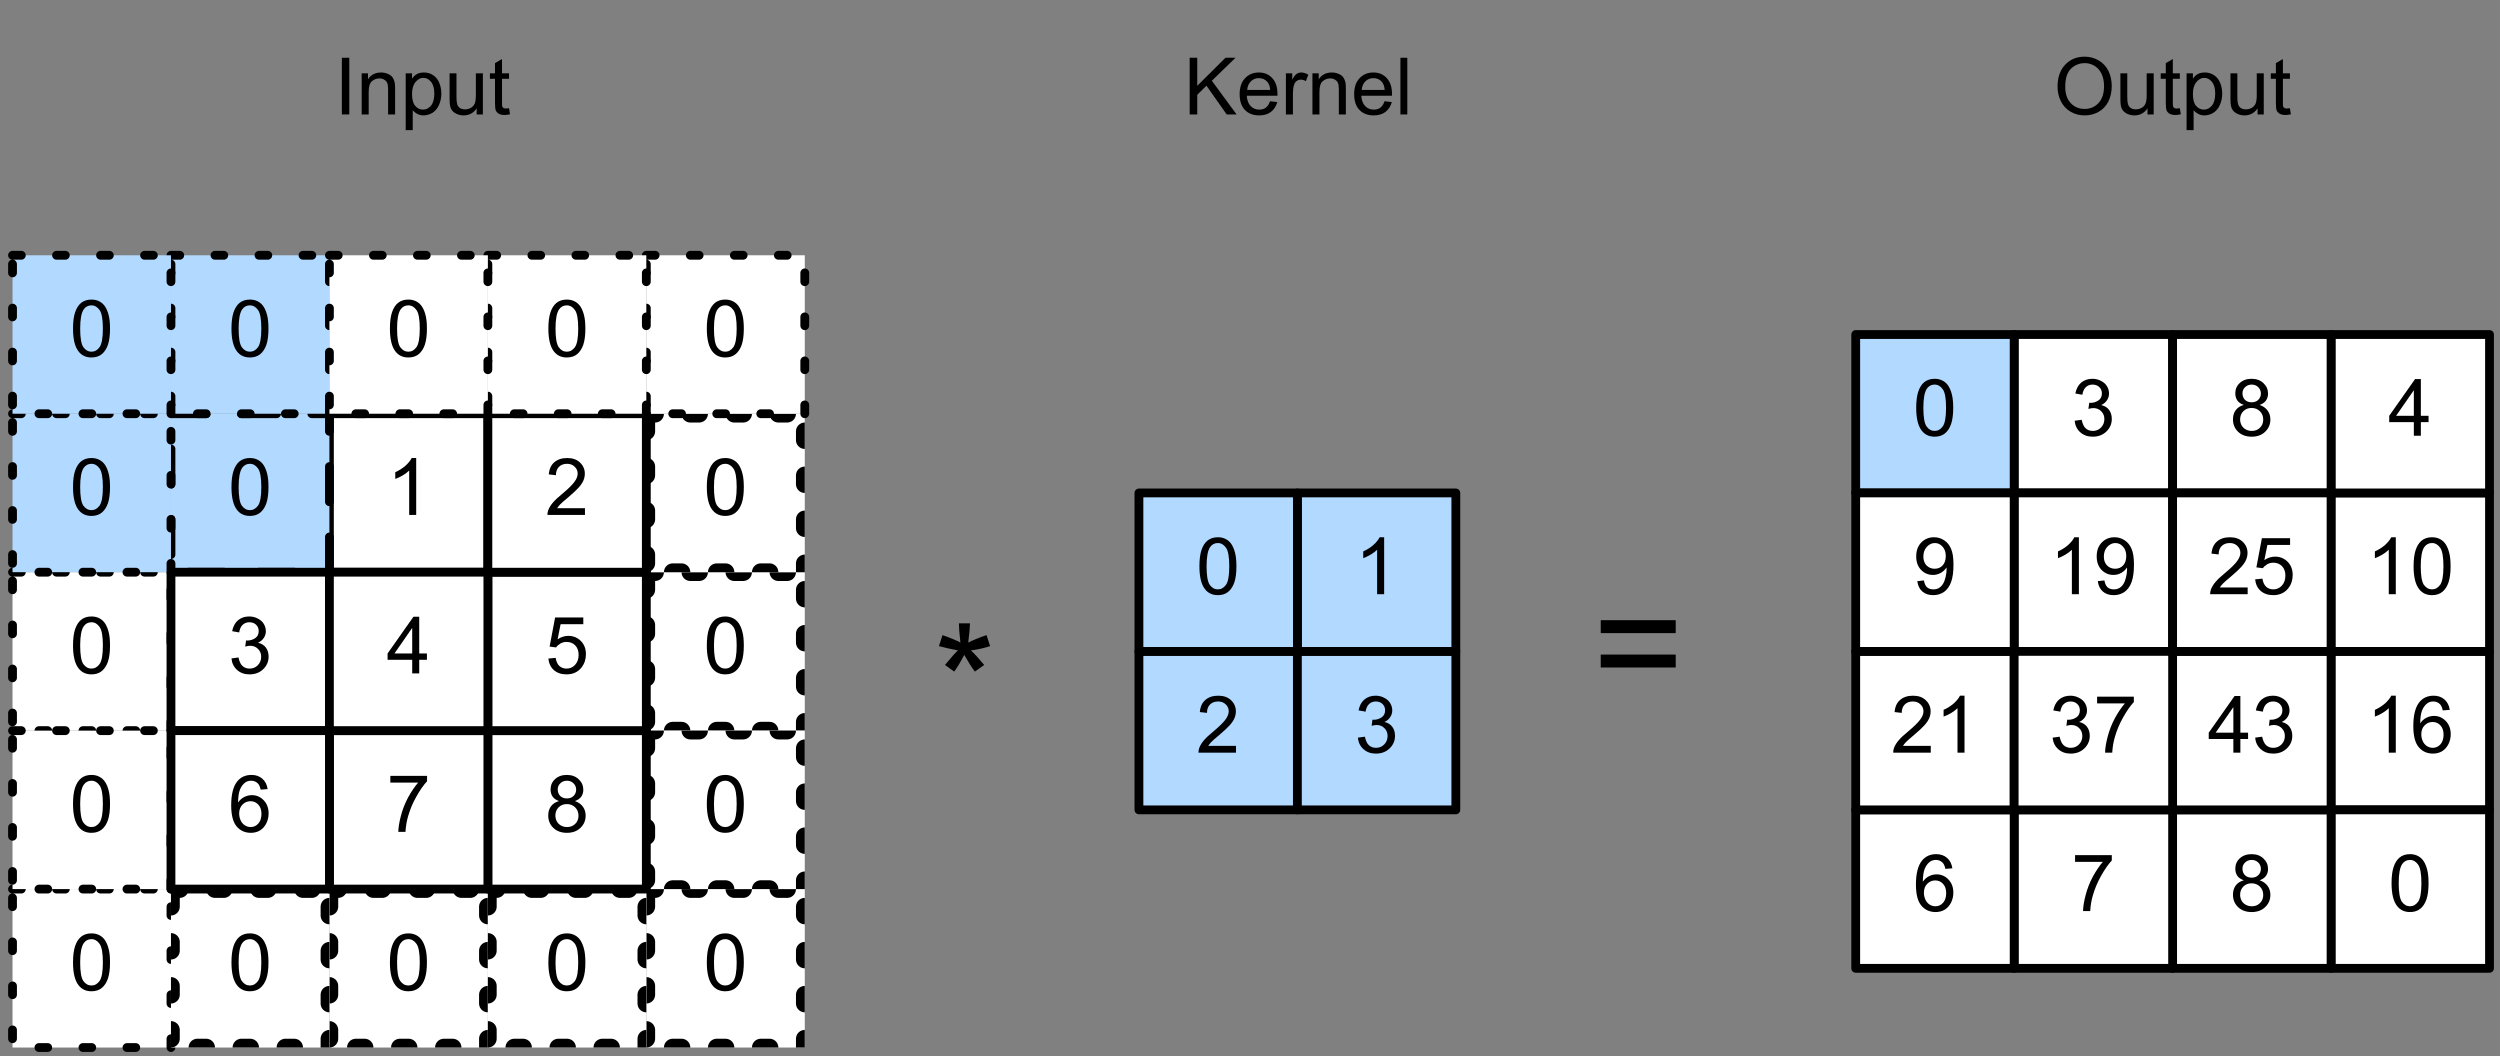 <svg xmlns="http://www.w3.org/2000/svg" xmlns:xlink="http://www.w3.org/1999/xlink" width="284pt" height="160" version="1.1" viewBox="0 0 284 120"><rect x="0" y="0" width="284" height="120" fill="#808080" stroke="none"/><defs><g><symbol id="glyph0-0" overflow="visible"><path stroke="none" d="M 1.125 0 L 1.125 -5.625 L 5.625 -5.625 L 5.625 0 Z M 1.266 -0.141 L 5.484 -0.141 L 5.484 -5.484 L 1.266 -5.484 Z M 1.266 -0.141"/></symbol><symbol id="glyph0-1" overflow="visible"><path stroke="none" d="M 0.375 -3.172 C 0.375 -3.93 0.453 -4.547 0.609 -5.016 C 0.766 -5.484 0.992 -5.844 1.297 -6.094 C 1.609 -6.344 2 -6.469 2.469 -6.469 C 2.82 -6.469 3.129 -6.395 3.391 -6.25 C 3.648 -6.113 3.863 -5.914 4.031 -5.656 C 4.195 -5.395 4.328 -5.078 4.422 -4.703 C 4.523 -4.328 4.578 -3.816 4.578 -3.172 C 4.578 -2.422 4.5 -1.812 4.344 -1.344 C 4.188 -0.883 3.953 -0.523 3.641 -0.266 C 3.336 -0.016 2.945 0.109 2.469 0.109 C 1.852 0.109 1.367 -0.113 1.016 -0.562 C 0.586 -1.094 0.375 -1.961 0.375 -3.172 Z M 1.188 -3.172 C 1.188 -2.117 1.305 -1.414 1.547 -1.062 C 1.797 -0.719 2.102 -0.547 2.469 -0.547 C 2.832 -0.547 3.141 -0.719 3.391 -1.062 C 3.641 -1.414 3.766 -2.117 3.766 -3.172 C 3.766 -4.234 3.641 -4.938 3.391 -5.281 C 3.141 -5.633 2.832 -5.812 2.469 -5.812 C 2.102 -5.812 1.812 -5.66 1.594 -5.359 C 1.32 -4.961 1.188 -4.234 1.188 -3.172 Z M 1.188 -3.172"/></symbol><symbol id="glyph0-2" overflow="visible"><path stroke="none" d="M 3.359 0 L 2.562 0 L 2.562 -5.047 C 2.375 -4.859 2.125 -4.672 1.812 -4.484 C 1.5 -4.305 1.223 -4.176 0.984 -4.094 L 0.984 -4.859 C 1.422 -5.055 1.805 -5.301 2.141 -5.594 C 2.473 -5.895 2.707 -6.188 2.844 -6.469 L 3.359 -6.469 Z M 3.359 0"/></symbol><symbol id="glyph0-3" overflow="visible"><path stroke="none" d="M 0.375 -1.703 L 1.172 -1.812 C 1.266 -1.363 1.414 -1.039 1.625 -0.844 C 1.844 -0.645 2.113 -0.547 2.438 -0.547 C 2.801 -0.547 3.109 -0.672 3.359 -0.922 C 3.617 -1.18 3.75 -1.504 3.75 -1.891 C 3.75 -2.254 3.629 -2.551 3.391 -2.781 C 3.16 -3.02 2.863 -3.141 2.5 -3.141 C 2.344 -3.141 2.156 -3.109 1.938 -3.047 L 2.031 -3.75 C 2.082 -3.738 2.125 -3.734 2.156 -3.734 C 2.488 -3.734 2.789 -3.82 3.062 -4 C 3.332 -4.176 3.469 -4.445 3.469 -4.812 C 3.469 -5.102 3.367 -5.344 3.172 -5.531 C 2.973 -5.719 2.719 -5.812 2.406 -5.812 C 2.102 -5.812 1.848 -5.711 1.641 -5.516 C 1.441 -5.328 1.312 -5.039 1.25 -4.656 L 0.453 -4.797 C 0.555 -5.328 0.773 -5.738 1.109 -6.031 C 1.453 -6.32 1.879 -6.469 2.391 -6.469 C 2.742 -6.469 3.066 -6.391 3.359 -6.234 C 3.66 -6.086 3.891 -5.883 4.047 -5.625 C 4.203 -5.363 4.281 -5.086 4.281 -4.797 C 4.281 -4.516 4.203 -4.258 4.047 -4.031 C 3.898 -3.801 3.68 -3.617 3.391 -3.484 C 3.773 -3.398 4.07 -3.219 4.281 -2.938 C 4.488 -2.664 4.594 -2.32 4.594 -1.906 C 4.594 -1.344 4.383 -0.863 3.969 -0.469 C 3.562 -0.082 3.047 0.109 2.422 0.109 C 1.859 0.109 1.391 -0.055 1.016 -0.391 C 0.641 -0.723 0.426 -1.16 0.375 -1.703 Z M 0.375 -1.703"/></symbol><symbol id="glyph0-4" overflow="visible"><path stroke="none" d="M 1.594 -3.5 C 1.258 -3.613 1.016 -3.781 0.859 -4 C 0.703 -4.227 0.625 -4.5 0.625 -4.812 C 0.625 -5.281 0.789 -5.672 1.125 -5.984 C 1.469 -6.305 1.914 -6.469 2.469 -6.469 C 3.031 -6.469 3.484 -6.301 3.828 -5.969 C 4.172 -5.645 4.344 -5.25 4.344 -4.781 C 4.344 -4.488 4.266 -4.227 4.109 -4 C 3.953 -3.781 3.711 -3.613 3.391 -3.5 C 3.785 -3.363 4.086 -3.148 4.297 -2.859 C 4.504 -2.578 4.609 -2.238 4.609 -1.844 C 4.609 -1.289 4.41 -0.828 4.016 -0.453 C 3.629 -0.078 3.117 0.109 2.484 0.109 C 1.848 0.109 1.332 -0.078 0.938 -0.453 C 0.551 -0.828 0.359 -1.297 0.359 -1.859 C 0.359 -2.273 0.461 -2.625 0.672 -2.906 C 0.891 -3.195 1.195 -3.395 1.594 -3.5 Z M 1.438 -4.828 C 1.438 -4.523 1.531 -4.273 1.719 -4.078 C 1.914 -3.891 2.172 -3.797 2.484 -3.797 C 2.797 -3.797 3.047 -3.891 3.234 -4.078 C 3.43 -4.273 3.531 -4.516 3.531 -4.797 C 3.531 -5.078 3.43 -5.316 3.234 -5.516 C 3.035 -5.711 2.785 -5.812 2.484 -5.812 C 2.18 -5.812 1.93 -5.711 1.734 -5.516 C 1.535 -5.328 1.438 -5.098 1.438 -4.828 Z M 1.172 -1.859 C 1.172 -1.629 1.223 -1.41 1.328 -1.203 C 1.441 -0.992 1.602 -0.832 1.812 -0.719 C 2.02 -0.602 2.25 -0.547 2.5 -0.547 C 2.875 -0.547 3.18 -0.664 3.422 -0.906 C 3.672 -1.145 3.797 -1.453 3.797 -1.828 C 3.797 -2.211 3.672 -2.531 3.422 -2.781 C 3.172 -3.031 2.852 -3.156 2.469 -3.156 C 2.094 -3.156 1.781 -3.031 1.531 -2.781 C 1.289 -2.531 1.172 -2.223 1.172 -1.859 Z M 1.172 -1.859"/></symbol><symbol id="glyph0-5" overflow="visible"><path stroke="none" d="M 0.375 -1.688 L 1.203 -1.766 C 1.266 -1.359 1.406 -1.051 1.625 -0.844 C 1.852 -0.645 2.125 -0.547 2.438 -0.547 C 2.82 -0.547 3.145 -0.688 3.406 -0.969 C 3.676 -1.258 3.812 -1.641 3.812 -2.109 C 3.812 -2.566 3.68 -2.926 3.422 -3.188 C 3.172 -3.445 2.844 -3.578 2.438 -3.578 C 2.176 -3.578 1.941 -3.516 1.734 -3.391 C 1.535 -3.273 1.375 -3.129 1.25 -2.953 L 0.516 -3.047 L 1.141 -6.359 L 4.344 -6.359 L 4.344 -5.594 L 1.766 -5.594 L 1.422 -3.875 C 1.805 -4.133 2.211 -4.266 2.641 -4.266 C 3.203 -4.266 3.676 -4.07 4.062 -3.688 C 4.445 -3.301 4.641 -2.801 4.641 -2.188 C 4.641 -1.602 4.473 -1.098 4.141 -0.672 C 3.723 -0.148 3.156 0.109 2.438 0.109 C 1.852 0.109 1.375 -0.051 1 -0.375 C 0.633 -0.707 0.426 -1.145 0.375 -1.688 Z M 0.375 -1.688"/></symbol><symbol id="glyph0-6" overflow="visible"><path stroke="none" d="M 4.531 -0.766 L 4.531 0 L 0.266 0 C 0.266 -0.188 0.297 -0.367 0.359 -0.547 C 0.473 -0.836 0.648 -1.125 0.891 -1.406 C 1.129 -1.688 1.473 -2.008 1.922 -2.375 C 2.617 -2.957 3.086 -3.414 3.328 -3.75 C 3.578 -4.082 3.703 -4.398 3.703 -4.703 C 3.703 -5.016 3.586 -5.273 3.359 -5.484 C 3.141 -5.703 2.852 -5.812 2.5 -5.812 C 2.113 -5.812 1.805 -5.695 1.578 -5.469 C 1.348 -5.238 1.234 -4.922 1.234 -4.516 L 0.422 -4.609 C 0.473 -5.211 0.68 -5.672 1.047 -5.984 C 1.41 -6.305 1.898 -6.469 2.516 -6.469 C 3.129 -6.469 3.613 -6.297 3.969 -5.953 C 4.332 -5.609 4.516 -5.188 4.516 -4.688 C 4.516 -4.426 4.461 -4.172 4.359 -3.922 C 4.254 -3.672 4.078 -3.406 3.828 -3.125 C 3.586 -2.852 3.188 -2.477 2.625 -2 C 2.145 -1.602 1.836 -1.332 1.703 -1.188 C 1.566 -1.039 1.457 -0.898 1.375 -0.766 Z M 4.531 -0.766"/></symbol><symbol id="glyph0-7" overflow="visible"><path stroke="none" d="M 0.422 -5.594 L 0.422 -6.359 L 4.594 -6.359 L 4.594 -5.75 C 4.188 -5.312 3.781 -4.727 3.375 -4 C 2.969 -3.281 2.656 -2.535 2.438 -1.766 C 2.281 -1.234 2.18 -0.645 2.141 0 L 1.328 0 C 1.336 -0.508 1.438 -1.117 1.625 -1.828 C 1.812 -2.547 2.082 -3.238 2.438 -3.906 C 2.801 -4.57 3.18 -5.133 3.578 -5.594 Z M 0.422 -5.594"/></symbol><symbol id="glyph0-8" overflow="visible"><path stroke="none" d="M 2.906 0 L 2.906 -1.547 L 0.109 -1.547 L 0.109 -2.266 L 3.047 -6.438 L 3.703 -6.438 L 3.703 -2.266 L 4.578 -2.266 L 4.578 -1.547 L 3.703 -1.547 L 3.703 0 Z M 2.906 -2.266 L 2.906 -5.172 L 0.891 -2.266 Z M 2.906 -2.266"/></symbol><symbol id="glyph0-9" overflow="visible"><path stroke="none" d="M 4.484 -4.859 L 3.688 -4.797 C 3.625 -5.109 3.523 -5.336 3.391 -5.484 C 3.18 -5.703 2.922 -5.812 2.609 -5.812 C 2.348 -5.812 2.125 -5.742 1.938 -5.609 C 1.688 -5.422 1.488 -5.156 1.344 -4.812 C 1.207 -4.469 1.133 -3.973 1.125 -3.328 C 1.312 -3.609 1.539 -3.816 1.812 -3.953 C 2.094 -4.098 2.383 -4.172 2.688 -4.172 C 3.219 -4.172 3.664 -3.977 4.031 -3.594 C 4.406 -3.207 4.594 -2.707 4.594 -2.094 C 4.594 -1.688 4.504 -1.305 4.328 -0.953 C 4.148 -0.609 3.91 -0.344 3.609 -0.156 C 3.305 0.02 2.961 0.109 2.578 0.109 C 1.922 0.109 1.383 -0.129 0.969 -0.609 C 0.551 -1.098 0.344 -1.898 0.344 -3.016 C 0.344 -4.254 0.57 -5.16 1.031 -5.734 C 1.426 -6.223 1.969 -6.469 2.656 -6.469 C 3.156 -6.469 3.566 -6.32 3.891 -6.031 C 4.211 -5.75 4.41 -5.359 4.484 -4.859 Z M 1.25 -2.094 C 1.25 -1.812 1.305 -1.547 1.422 -1.297 C 1.535 -1.055 1.695 -0.867 1.906 -0.734 C 2.113 -0.609 2.332 -0.547 2.562 -0.547 C 2.895 -0.547 3.18 -0.676 3.422 -0.938 C 3.66 -1.207 3.781 -1.578 3.781 -2.047 C 3.781 -2.492 3.66 -2.844 3.422 -3.094 C 3.191 -3.352 2.895 -3.484 2.531 -3.484 C 2.176 -3.484 1.875 -3.352 1.625 -3.094 C 1.375 -2.844 1.25 -2.508 1.25 -2.094 Z M 1.25 -2.094"/></symbol><symbol id="glyph0-10" overflow="visible"><path stroke="none" d="M 0.5 -1.484 L 1.25 -1.562 C 1.312 -1.207 1.43 -0.945 1.609 -0.781 C 1.797 -0.625 2.035 -0.547 2.328 -0.547 C 2.566 -0.547 2.773 -0.598 2.953 -0.703 C 3.141 -0.816 3.289 -0.969 3.406 -1.156 C 3.531 -1.344 3.629 -1.594 3.703 -1.906 C 3.785 -2.219 3.828 -2.539 3.828 -2.875 C 3.828 -2.906 3.82 -2.957 3.812 -3.031 C 3.656 -2.781 3.441 -2.578 3.172 -2.422 C 2.898 -2.266 2.602 -2.188 2.281 -2.188 C 1.75 -2.188 1.297 -2.379 0.922 -2.766 C 0.555 -3.148 0.375 -3.66 0.375 -4.297 C 0.375 -4.953 0.566 -5.477 0.953 -5.875 C 1.336 -6.27 1.82 -6.469 2.406 -6.469 C 2.82 -6.469 3.203 -6.352 3.547 -6.125 C 3.891 -5.906 4.148 -5.586 4.328 -5.172 C 4.516 -4.754 4.609 -4.148 4.609 -3.359 C 4.609 -2.535 4.52 -1.879 4.344 -1.391 C 4.164 -0.898 3.898 -0.523 3.547 -0.266 C 3.191 -0.016 2.773 0.109 2.297 0.109 C 1.797 0.109 1.383 -0.031 1.062 -0.312 C 0.75 -0.594 0.562 -0.984 0.5 -1.484 Z M 3.734 -4.328 C 3.734 -4.785 3.609 -5.145 3.359 -5.406 C 3.117 -5.676 2.832 -5.812 2.5 -5.812 C 2.145 -5.812 1.836 -5.664 1.578 -5.375 C 1.316 -5.094 1.188 -4.723 1.188 -4.266 C 1.188 -3.859 1.305 -3.523 1.547 -3.266 C 1.797 -3.016 2.102 -2.891 2.469 -2.891 C 2.844 -2.891 3.145 -3.016 3.375 -3.266 C 3.613 -3.523 3.734 -3.879 3.734 -4.328 Z M 3.734 -4.328"/></symbol><symbol id="glyph0-11" overflow="visible"><path stroke="none" d="M 0.438 -3.141 C 0.438 -4.203 0.723 -5.035 1.297 -5.641 C 1.867 -6.254 2.609 -6.562 3.516 -6.562 C 4.109 -6.562 4.645 -6.414 5.125 -6.125 C 5.602 -5.844 5.969 -5.445 6.219 -4.938 C 6.469 -4.426 6.594 -3.852 6.594 -3.219 C 6.594 -2.562 6.461 -1.973 6.203 -1.453 C 5.941 -0.941 5.566 -0.551 5.078 -0.281 C 4.598 -0.02 4.078 0.109 3.516 0.109 C 2.91 0.109 2.367 -0.035 1.891 -0.328 C 1.41 -0.617 1.047 -1.02 0.797 -1.531 C 0.555 -2.039 0.438 -2.578 0.438 -3.141 Z M 1.312 -3.125 C 1.312 -2.344 1.52 -1.727 1.938 -1.281 C 2.352 -0.844 2.879 -0.625 3.516 -0.625 C 4.148 -0.625 4.676 -0.848 5.094 -1.297 C 5.508 -1.742 5.719 -2.383 5.719 -3.219 C 5.719 -3.738 5.629 -4.191 5.453 -4.578 C 5.273 -4.973 5.016 -5.281 4.672 -5.5 C 4.328 -5.719 3.945 -5.828 3.531 -5.828 C 2.926 -5.828 2.406 -5.617 1.969 -5.203 C 1.531 -4.785 1.312 -4.094 1.312 -3.125 Z M 1.312 -3.125"/></symbol><symbol id="glyph0-12" overflow="visible"><path stroke="none" d="M 3.656 0 L 3.656 -0.688 C 3.289 -0.156 2.797 0.109 2.172 0.109 C 1.898 0.109 1.645 0.055 1.406 -0.047 C 1.164 -0.16 0.984 -0.297 0.859 -0.453 C 0.742 -0.609 0.664 -0.801 0.625 -1.031 C 0.594 -1.188 0.578 -1.438 0.578 -1.781 L 0.578 -4.672 L 1.359 -4.672 L 1.359 -2.078 C 1.359 -1.66 1.379 -1.383 1.422 -1.25 C 1.461 -1.039 1.562 -0.875 1.719 -0.75 C 1.883 -0.633 2.086 -0.578 2.328 -0.578 C 2.566 -0.578 2.789 -0.633 3 -0.75 C 3.207 -0.875 3.352 -1.039 3.438 -1.25 C 3.52 -1.457 3.562 -1.766 3.562 -2.172 L 3.562 -4.672 L 4.359 -4.672 L 4.359 0 Z M 3.656 0"/></symbol><symbol id="glyph0-13" overflow="visible"><path stroke="none" d="M 2.328 -0.703 L 2.438 -0.016 C 2.207 0.035 2.008 0.062 1.844 0.062 C 1.551 0.062 1.328 0.016 1.172 -0.078 C 1.016 -0.172 0.898 -0.289 0.828 -0.438 C 0.766 -0.582 0.734 -0.891 0.734 -1.359 L 0.734 -4.047 L 0.156 -4.047 L 0.156 -4.672 L 0.734 -4.672 L 0.734 -5.828 L 1.531 -6.297 L 1.531 -4.672 L 2.328 -4.672 L 2.328 -4.047 L 1.531 -4.047 L 1.531 -1.328 C 1.531 -1.098 1.539 -0.953 1.562 -0.891 C 1.594 -0.828 1.641 -0.773 1.703 -0.734 C 1.766 -0.691 1.852 -0.672 1.969 -0.672 C 2.062 -0.672 2.18 -0.68 2.328 -0.703 Z M 2.328 -0.703"/></symbol><symbol id="glyph0-14" overflow="visible"><path stroke="none" d="M 0.594 1.781 L 0.594 -4.672 L 1.312 -4.672 L 1.312 -4.062 C 1.477 -4.301 1.664 -4.477 1.875 -4.594 C 2.094 -4.707 2.359 -4.766 2.672 -4.766 C 3.066 -4.766 3.414 -4.66 3.719 -4.453 C 4.02 -4.254 4.25 -3.969 4.406 -3.594 C 4.562 -3.219 4.641 -2.812 4.641 -2.375 C 4.641 -1.895 4.551 -1.461 4.375 -1.078 C 4.207 -0.691 3.961 -0.395 3.641 -0.188 C 3.316 0.008 2.973 0.109 2.609 0.109 C 2.348 0.109 2.113 0.051 1.906 -0.062 C 1.695 -0.176 1.523 -0.316 1.391 -0.484 L 1.391 1.781 Z M 1.312 -2.312 C 1.312 -1.707 1.43 -1.258 1.672 -0.969 C 1.922 -0.688 2.219 -0.547 2.562 -0.547 C 2.906 -0.547 3.203 -0.691 3.453 -0.984 C 3.711 -1.285 3.844 -1.75 3.844 -2.375 C 3.844 -2.969 3.719 -3.41 3.469 -3.703 C 3.227 -4.004 2.938 -4.156 2.594 -4.156 C 2.258 -4.156 1.961 -3.992 1.703 -3.672 C 1.441 -3.359 1.312 -2.906 1.312 -2.312 Z M 1.312 -2.312"/></symbol><symbol id="glyph0-15" overflow="visible"><path stroke="none" d="M 0.656 0 L 0.656 -6.438 L 1.516 -6.438 L 1.516 -3.25 L 4.719 -6.438 L 5.859 -6.438 L 3.172 -3.828 L 5.984 0 L 4.859 0 L 2.562 -3.266 L 1.516 -2.234 L 1.516 0 Z M 0.656 0"/></symbol><symbol id="glyph0-16" overflow="visible"><path stroke="none" d="M 3.781 -1.5 L 4.609 -1.406 C 4.473 -0.926 4.227 -0.551 3.875 -0.281 C 3.531 -0.02 3.086 0.109 2.547 0.109 C 1.867 0.109 1.328 -0.098 0.922 -0.516 C 0.523 -0.941 0.328 -1.535 0.328 -2.297 C 0.328 -3.078 0.531 -3.68 0.938 -4.109 C 1.344 -4.547 1.867 -4.766 2.516 -4.766 C 3.141 -4.766 3.645 -4.551 4.031 -4.125 C 4.426 -3.707 4.625 -3.113 4.625 -2.344 C 4.625 -2.289 4.625 -2.219 4.625 -2.125 L 1.141 -2.125 C 1.172 -1.613 1.316 -1.223 1.578 -0.953 C 1.836 -0.68 2.164 -0.547 2.562 -0.547 C 2.852 -0.547 3.098 -0.617 3.297 -0.766 C 3.504 -0.922 3.664 -1.164 3.781 -1.5 Z M 1.188 -2.781 L 3.797 -2.781 C 3.766 -3.176 3.664 -3.473 3.5 -3.672 C 3.25 -3.973 2.922 -4.125 2.516 -4.125 C 2.148 -4.125 1.844 -4 1.594 -3.75 C 1.352 -3.508 1.219 -3.188 1.188 -2.781 Z M 1.188 -2.781"/></symbol><symbol id="glyph0-17" overflow="visible"><path stroke="none" d="M 0.578 0 L 0.578 -4.672 L 1.297 -4.672 L 1.297 -3.953 C 1.473 -4.285 1.641 -4.504 1.797 -4.609 C 1.953 -4.711 2.125 -4.766 2.312 -4.766 C 2.57 -4.766 2.844 -4.68 3.125 -4.516 L 2.844 -3.781 C 2.656 -3.895 2.461 -3.953 2.266 -3.953 C 2.098 -3.953 1.941 -3.898 1.797 -3.797 C 1.66 -3.691 1.562 -3.547 1.5 -3.359 C 1.414 -3.078 1.375 -2.77 1.375 -2.438 L 1.375 0 Z M 0.578 0"/></symbol><symbol id="glyph0-18" overflow="visible"><path stroke="none" d="M 0.594 0 L 0.594 -4.672 L 1.312 -4.672 L 1.312 -4 C 1.645 -4.508 2.141 -4.766 2.797 -4.766 C 3.078 -4.766 3.332 -4.711 3.562 -4.609 C 3.801 -4.516 3.977 -4.383 4.094 -4.219 C 4.207 -4.062 4.289 -3.867 4.344 -3.641 C 4.375 -3.492 4.391 -3.238 4.391 -2.875 L 4.391 0 L 3.594 0 L 3.594 -2.844 C 3.594 -3.164 3.562 -3.406 3.5 -3.562 C 3.438 -3.719 3.328 -3.844 3.172 -3.938 C 3.016 -4.039 2.832 -4.094 2.625 -4.094 C 2.289 -4.094 2 -3.984 1.75 -3.766 C 1.508 -3.555 1.391 -3.148 1.391 -2.547 L 1.391 0 Z M 0.594 0"/></symbol><symbol id="glyph0-19" overflow="visible"><path stroke="none" d="M 0.578 0 L 0.578 -6.438 L 1.359 -6.438 L 1.359 0 Z M 0.578 0"/></symbol><symbol id="glyph0-20" overflow="visible"><path stroke="none" d="M 0.844 0 L 0.844 -6.438 L 1.688 -6.438 L 1.688 0 Z M 0.844 0"/></symbol><symbol id="glyph1-0" overflow="visible"><path stroke="none" d="M 2.25 0 L 2.25 -11.25 L 11.25 -11.25 L 11.25 0 Z M 2.531 -0.281 L 10.969 -0.281 L 10.969 -10.969 L 2.531 -10.969 Z M 2.531 -0.281"/></symbol><symbol id="glyph1-1" overflow="visible"><path stroke="none" d="M 0.562 -10.516 L 0.969 -11.766 C 1.895 -11.441 2.57 -11.16 3 -10.922 C 2.883 -11.973 2.828 -12.703 2.828 -13.109 L 4.094 -13.109 C 4.07 -12.523 4.004 -11.797 3.891 -10.922 C 4.492 -11.223 5.188 -11.504 5.969 -11.766 L 6.375 -10.516 C 5.625 -10.273 4.895 -10.113 4.188 -10.031 C 4.539 -9.719 5.047 -9.164 5.703 -8.375 L 4.641 -7.625 C 4.297 -8.082 3.895 -8.711 3.438 -9.516 C 3 -8.68 2.617 -8.051 2.297 -7.625 L 1.25 -8.375 C 1.938 -9.207 2.426 -9.758 2.719 -10.031 C 1.957 -10.176 1.238 -10.336 0.562 -10.516 Z M 0.562 -10.516"/></symbol><symbol id="glyph1-2" overflow="visible"><path stroke="none" d="M 9.516 -7.578 L 1 -7.578 L 1 -9.047 L 9.516 -9.047 Z M 9.516 -3.672 L 1 -3.672 L 1 -5.141 L 9.516 -5.141 Z M 9.516 -3.672"/></symbol></g><clipPath id="clip1"><path d="M 37.422 101 L 55.422 101 L 55.422 119 L 37.422 119 Z M 37.422 101"/></clipPath><clipPath id="clip2"><path d="M 73.422 101 L 91.422 101 L 91.422 119 L 73.422 119 Z M 73.422 101"/></clipPath><clipPath id="clip3"><path d="M 55.422 101 L 73.422 101 L 73.422 119 L 55.422 119 Z M 55.422 101"/></clipPath><clipPath id="clip4"><path d="M 19.422 101 L 37.422 101 L 37.422 119 L 19.422 119 Z M 19.422 101"/></clipPath><clipPath id="clip5"><path d="M 73.422 65 L 91.422 65 L 91.422 83 L 73.422 83 Z M 73.422 65"/></clipPath><clipPath id="clip6"><path d="M 73.422 83 L 91.422 83 L 91.422 101 L 73.422 101 Z M 73.422 83"/></clipPath><clipPath id="clip7"><path d="M 73.422 47 L 91.422 47 L 91.422 65 L 73.422 65 Z M 73.422 47"/></clipPath></defs><g id="surface1"><g clip-path="url(#clip1)" clip-rule="nonzero"><path fill="#FFF" fill-opacity="1" fill-rule="nonzero" stroke="#000" stroke-dasharray="1 4" stroke-linecap="round" stroke-linejoin="round" stroke-miterlimit="10" stroke-opacity="1" stroke-width="2" d="M 48.422 236 L 66.422 236 L 66.422 254 L 48.422 254 Z M 48.422 236" transform="matrix(1,0,0,1,-11,-135)"/></g><g fill="#000" fill-opacity="1"><use x="43.92" y="112.5" xlink:href="#glyph0-1"/></g><path fill="#FFF" fill-opacity="1" fill-rule="nonzero" stroke="#000" stroke-dasharray="1 4" stroke-linecap="round" stroke-linejoin="round" stroke-miterlimit="10" stroke-opacity="1" stroke-width="1" d="M 12.422 236 L 30.422 236 L 30.422 254 L 12.422 254 Z M 12.422 236" transform="matrix(1,0,0,1,-11,-135)"/><g fill="#000" fill-opacity="1"><use x="7.92" y="112.5" xlink:href="#glyph0-1"/></g><g clip-path="url(#clip2)" clip-rule="nonzero"><path fill="#FFF" fill-opacity="1" fill-rule="nonzero" stroke="#000" stroke-dasharray="1 4" stroke-linecap="round" stroke-linejoin="round" stroke-miterlimit="10" stroke-opacity="1" stroke-width="2" d="M 84.422 236 L 102.422 236 L 102.422 254 L 84.422 254 Z M 84.422 236" transform="matrix(1,0,0,1,-11,-135)"/></g><g fill="#000" fill-opacity="1"><use x="79.92" y="112.5" xlink:href="#glyph0-1"/></g><g clip-path="url(#clip3)" clip-rule="nonzero"><path fill="#FFF" fill-opacity="1" fill-rule="nonzero" stroke="#000" stroke-dasharray="1 4" stroke-linecap="round" stroke-linejoin="round" stroke-miterlimit="10" stroke-opacity="1" stroke-width="2" d="M 66.422 236 L 84.422 236 L 84.422 254 L 66.422 254 Z M 66.422 236" transform="matrix(1,0,0,1,-11,-135)"/></g><g fill="#000" fill-opacity="1"><use x="61.92" y="112.5" xlink:href="#glyph0-1"/></g><g clip-path="url(#clip4)" clip-rule="nonzero"><path fill="#FFF" fill-opacity="1" fill-rule="nonzero" stroke="#000" stroke-dasharray="1 4" stroke-linecap="round" stroke-linejoin="round" stroke-miterlimit="10" stroke-opacity="1" stroke-width="2" d="M 30.422 236 L 48.422 236 L 48.422 254 L 30.422 254 Z M 30.422 236" transform="matrix(1,0,0,1,-11,-135)"/></g><g fill="#000" fill-opacity="1"><use x="25.92" y="112.5" xlink:href="#glyph0-1"/></g><g clip-path="url(#clip5)" clip-rule="nonzero"><path fill="#FFF" fill-opacity="1" fill-rule="nonzero" stroke="#000" stroke-dasharray="1 4" stroke-linecap="round" stroke-linejoin="round" stroke-miterlimit="10" stroke-opacity="1" stroke-width="2" d="M 84.422 200 L 102.422 200 L 102.422 218 L 84.422 218 Z M 84.422 200" transform="matrix(1,0,0,1,-11,-135)"/></g><g fill="#000" fill-opacity="1"><use x="79.92" y="76.5" xlink:href="#glyph0-1"/></g><g clip-path="url(#clip6)" clip-rule="nonzero"><path fill="#FFF" fill-opacity="1" fill-rule="nonzero" stroke="#000" stroke-dasharray="1 4" stroke-linecap="round" stroke-linejoin="round" stroke-miterlimit="10" stroke-opacity="1" stroke-width="2" d="M 84.422 218 L 102.422 218 L 102.422 236 L 84.422 236 Z M 84.422 218" transform="matrix(1,0,0,1,-11,-135)"/></g><g fill="#000" fill-opacity="1"><use x="79.92" y="94.5" xlink:href="#glyph0-1"/></g><g clip-path="url(#clip7)" clip-rule="nonzero"><path fill="#FFF" fill-opacity="1" fill-rule="nonzero" stroke="#000" stroke-dasharray="1 4" stroke-linecap="round" stroke-linejoin="round" stroke-miterlimit="10" stroke-opacity="1" stroke-width="2" d="M 84.422 182 L 102.422 182 L 102.422 200 L 84.422 200 Z M 84.422 182" transform="matrix(1,0,0,1,-11,-135)"/></g><g fill="#000" fill-opacity="1"><use x="79.92" y="58.5" xlink:href="#glyph0-1"/></g><path fill="#FFF" fill-opacity="1" fill-rule="nonzero" stroke="#000" stroke-dasharray="1 4" stroke-linecap="round" stroke-linejoin="round" stroke-miterlimit="10" stroke-opacity="1" stroke-width="1" d="M 84.422 164 L 102.422 164 L 102.422 182 L 84.422 182 Z M 84.422 164" transform="matrix(1,0,0,1,-11,-135)"/><g fill="#000" fill-opacity="1"><use x="79.92" y="40.5" xlink:href="#glyph0-1"/></g><path fill="#FFF" fill-opacity="1" fill-rule="nonzero" stroke="#000" stroke-dasharray="1 4" stroke-linecap="round" stroke-linejoin="round" stroke-miterlimit="10" stroke-opacity="1" stroke-width="1" d="M 12.422 200 L 30.422 200 L 30.422 218 L 12.422 218 Z M 12.422 200" transform="matrix(1,0,0,1,-11,-135)"/><g fill="#000" fill-opacity="1"><use x="7.92" y="76.5" xlink:href="#glyph0-1"/></g><path fill="#FFF" fill-opacity="1" fill-rule="nonzero" stroke="#000" stroke-linecap="round" stroke-linejoin="round" stroke-miterlimit="10" stroke-opacity="1" stroke-width="1" d="M 48.422 182 L 66.422 182 L 66.422 200 L 48.422 200 Z M 48.422 182" transform="matrix(1,0,0,1,-11,-135)"/><g fill="#000" fill-opacity="1"><use x="43.92" y="58.5" xlink:href="#glyph0-2"/></g><path fill="#B2D9FF" fill-opacity="1" fill-rule="nonzero" stroke="#000" stroke-dasharray="4 4" stroke-linecap="round" stroke-linejoin="round" stroke-miterlimit="10" stroke-opacity="1" stroke-width="1" d="M 30.422 182 L 48.422 182 L 48.422 200 L 30.422 200 Z M 30.422 182" transform="matrix(1,0,0,1,-11,-135)"/><g fill="#000" fill-opacity="1"><use x="25.92" y="58.5" xlink:href="#glyph0-1"/></g><path fill="#FFF" fill-opacity="1" fill-rule="nonzero" stroke="#000" stroke-dasharray="1 4" stroke-linecap="round" stroke-linejoin="round" stroke-miterlimit="10" stroke-opacity="1" stroke-width="1" d="M 12.422 218 L 30.422 218 L 30.422 236 L 12.422 236 Z M 12.422 218" transform="matrix(1,0,0,1,-11,-135)"/><g fill="#000" fill-opacity="1"><use x="7.92" y="94.5" xlink:href="#glyph0-1"/></g><path fill="#B2D9FF" fill-opacity="1" fill-rule="nonzero" stroke="#000" stroke-dasharray="1 4" stroke-linecap="round" stroke-linejoin="round" stroke-miterlimit="10" stroke-opacity="1" stroke-width="1" d="M 30.422 164 L 48.422 164 L 48.422 182 L 30.422 182 Z M 30.422 164" transform="matrix(1,0,0,1,-11,-135)"/><g fill="#000" fill-opacity="1"><use x="25.92" y="40.5" xlink:href="#glyph0-1"/></g><path fill="#FFF" fill-opacity="1" fill-rule="nonzero" stroke="#000" stroke-linecap="round" stroke-linejoin="round" stroke-miterlimit="10" stroke-opacity="1" stroke-width="1" d="M 30.422 200 L 48.422 200 L 48.422 218 L 30.422 218 Z M 30.422 200" transform="matrix(1,0,0,1,-11,-135)"/><g fill="#000" fill-opacity="1"><use x="25.92" y="76.5" xlink:href="#glyph0-3"/></g><path fill="#B2D9FF" fill-opacity="1" fill-rule="nonzero" stroke="#000" stroke-dasharray="1 4" stroke-linecap="round" stroke-linejoin="round" stroke-miterlimit="10" stroke-opacity="1" stroke-width="1" d="M 12.422 182 L 30.422 182 L 30.422 200 L 12.422 200 Z M 12.422 182" transform="matrix(1,0,0,1,-11,-135)"/><g fill="#000" fill-opacity="1"><use x="7.92" y="58.5" xlink:href="#glyph0-1"/></g><path fill="#FFF" fill-opacity="1" fill-rule="nonzero" stroke="#000" stroke-linecap="round" stroke-linejoin="round" stroke-miterlimit="10" stroke-opacity="1" stroke-width="1" d="M 66.422 218 L 84.422 218 L 84.422 236 L 66.422 236 Z M 66.422 218" transform="matrix(1,0,0,1,-11,-135)"/><g fill="#000" fill-opacity="1"><use x="61.92" y="94.5" xlink:href="#glyph0-4"/></g><path fill="#FFF" fill-opacity="1" fill-rule="nonzero" stroke="#000" stroke-linecap="round" stroke-linejoin="round" stroke-miterlimit="10" stroke-opacity="1" stroke-width="1" d="M 66.422 200 L 84.422 200 L 84.422 218 L 66.422 218 Z M 66.422 200" transform="matrix(1,0,0,1,-11,-135)"/><g fill="#000" fill-opacity="1"><use x="61.92" y="76.5" xlink:href="#glyph0-5"/></g><path fill="#B2D9FF" fill-opacity="1" fill-rule="nonzero" stroke="#000" stroke-dasharray="1 4" stroke-linecap="round" stroke-linejoin="round" stroke-miterlimit="10" stroke-opacity="1" stroke-width="1" d="M 12.422 164 L 30.422 164 L 30.422 182 L 12.422 182 Z M 12.422 164" transform="matrix(1,0,0,1,-11,-135)"/><g fill="#000" fill-opacity="1"><use x="7.92" y="40.5" xlink:href="#glyph0-1"/></g><path fill="#FFF" fill-opacity="1" fill-rule="nonzero" stroke="#000" stroke-linecap="round" stroke-linejoin="round" stroke-miterlimit="10" stroke-opacity="1" stroke-width="1" d="M 66.422 182 L 84.422 182 L 84.422 200 L 66.422 200 Z M 66.422 182" transform="matrix(1,0,0,1,-11,-135)"/><g fill="#000" fill-opacity="1"><use x="61.92" y="58.5" xlink:href="#glyph0-6"/></g><path fill="#FFF" fill-opacity="1" fill-rule="nonzero" stroke="#000" stroke-dasharray="1 4" stroke-linecap="round" stroke-linejoin="round" stroke-miterlimit="10" stroke-opacity="1" stroke-width="1" d="M 66.422 164 L 84.422 164 L 84.422 182 L 66.422 182 Z M 66.422 164" transform="matrix(1,0,0,1,-11,-135)"/><g fill="#000" fill-opacity="1"><use x="61.92" y="40.5" xlink:href="#glyph0-1"/></g><path fill="#FFF" fill-opacity="1" fill-rule="nonzero" stroke="#000" stroke-linecap="round" stroke-linejoin="round" stroke-miterlimit="10" stroke-opacity="1" stroke-width="1" d="M 48.422 218 L 66.422 218 L 66.422 236 L 48.422 236 Z M 48.422 218" transform="matrix(1,0,0,1,-11,-135)"/><g fill="#000" fill-opacity="1"><use x="43.92" y="94.5" xlink:href="#glyph0-7"/></g><path fill="#FFF" fill-opacity="1" fill-rule="nonzero" stroke="#000" stroke-linecap="round" stroke-linejoin="round" stroke-miterlimit="10" stroke-opacity="1" stroke-width="1" d="M 48.422 200 L 66.422 200 L 66.422 218 L 48.422 218 Z M 48.422 200" transform="matrix(1,0,0,1,-11,-135)"/><g fill="#000" fill-opacity="1"><use x="43.92" y="76.5" xlink:href="#glyph0-8"/></g><path fill="#FFF" fill-opacity="1" fill-rule="nonzero" stroke="#000" stroke-dasharray="1 4" stroke-linecap="round" stroke-linejoin="round" stroke-miterlimit="10" stroke-opacity="1" stroke-width="1" d="M 48.422 164 L 66.422 164 L 66.422 182 L 48.422 182 Z M 48.422 164" transform="matrix(1,0,0,1,-11,-135)"/><g fill="#000" fill-opacity="1"><use x="43.92" y="40.5" xlink:href="#glyph0-1"/></g><path fill="#FFF" fill-opacity="1" fill-rule="nonzero" stroke="#000" stroke-linecap="round" stroke-linejoin="round" stroke-miterlimit="10" stroke-opacity="1" stroke-width="1" d="M 30.422 218 L 48.422 218 L 48.422 236 L 30.422 236 Z M 30.422 218" transform="matrix(1,0,0,1,-11,-135)"/><g fill="#000" fill-opacity="1"><use x="25.92" y="94.5" xlink:href="#glyph0-9"/></g><path fill="#B2D9FF" fill-opacity="1" fill-rule="nonzero" stroke="#000" stroke-linecap="round" stroke-linejoin="round" stroke-miterlimit="10" stroke-opacity="1" stroke-width="1" d="M 140.383 209 L 158.383 209 L 158.383 227 L 140.383 227 Z M 140.383 209" transform="matrix(1,0,0,1,-11,-135)"/><g fill="#000" fill-opacity="1"><use x="135.879" y="85.5" xlink:href="#glyph0-6"/></g><path fill="#B2D9FF" fill-opacity="1" fill-rule="nonzero" stroke="#000" stroke-linecap="round" stroke-linejoin="round" stroke-miterlimit="10" stroke-opacity="1" stroke-width="1" d="M 158.383 209 L 176.383 209 L 176.383 227 L 158.383 227 Z M 158.383 209" transform="matrix(1,0,0,1,-11,-135)"/><g fill="#000" fill-opacity="1"><use x="153.879" y="85.5" xlink:href="#glyph0-3"/></g><path fill="#B2D9FF" fill-opacity="1" fill-rule="nonzero" stroke="#000" stroke-linecap="round" stroke-linejoin="round" stroke-miterlimit="10" stroke-opacity="1" stroke-width="1" d="M 158.383 191 L 176.383 191 L 176.383 209 L 158.383 209 Z M 158.383 191" transform="matrix(1,0,0,1,-11,-135)"/><g fill="#000" fill-opacity="1"><use x="153.879" y="67.5" xlink:href="#glyph0-2"/></g><path fill="#B2D9FF" fill-opacity="1" fill-rule="nonzero" stroke="#000" stroke-linecap="round" stroke-linejoin="round" stroke-miterlimit="10" stroke-opacity="1" stroke-width="1" d="M 140.383 191 L 158.383 191 L 158.383 209 L 140.383 209 Z M 140.383 191" transform="matrix(1,0,0,1,-11,-135)"/><g fill="#000" fill-opacity="1"><use x="135.879" y="67.5" xlink:href="#glyph0-1"/></g><path fill="#FFF" fill-opacity="1" fill-rule="nonzero" stroke="#000" stroke-linecap="round" stroke-linejoin="round" stroke-miterlimit="10" stroke-opacity="1" stroke-width="1" d="M 275.809 209 L 293.809 209 L 293.809 227 L 275.809 227 Z M 275.809 209" transform="matrix(1,0,0,1,-11,-135)"/><g fill="#000" fill-opacity="1"><use x="268.803" y="85.5" xlink:href="#glyph0-2"/><use x="273.809" y="85.5" xlink:href="#glyph0-9"/></g><path fill="#FFF" fill-opacity="1" fill-rule="nonzero" stroke="#000" stroke-linecap="round" stroke-linejoin="round" stroke-miterlimit="10" stroke-opacity="1" stroke-width="1" d="M 275.809 227 L 293.809 227 L 293.809 245 L 275.809 245 Z M 275.809 227" transform="matrix(1,0,0,1,-11,-135)"/><g fill="#000" fill-opacity="1"><use x="271.306" y="103.5" xlink:href="#glyph0-1"/></g><path fill="#FFF" fill-opacity="1" fill-rule="nonzero" stroke="#000" stroke-linecap="round" stroke-linejoin="round" stroke-miterlimit="10" stroke-opacity="1" stroke-width="1" d="M 275.809 191 L 293.809 191 L 293.809 209 L 275.809 209 Z M 275.809 191" transform="matrix(1,0,0,1,-11,-135)"/><g fill="#000" fill-opacity="1"><use x="268.803" y="67.5" xlink:href="#glyph0-2"/><use x="273.809" y="67.5" xlink:href="#glyph0-1"/></g><path fill="#FFF" fill-opacity="1" fill-rule="nonzero" stroke="#000" stroke-linecap="round" stroke-linejoin="round" stroke-miterlimit="10" stroke-opacity="1" stroke-width="1" d="M 275.809 173 L 293.809 173 L 293.809 191 L 275.809 191 Z M 275.809 173" transform="matrix(1,0,0,1,-11,-135)"/><g fill="#000" fill-opacity="1"><use x="271.306" y="49.5" xlink:href="#glyph0-8"/></g><path fill="#FFF" fill-opacity="1" fill-rule="nonzero" stroke="#000" stroke-linecap="round" stroke-linejoin="round" stroke-miterlimit="10" stroke-opacity="1" stroke-width="1" d="M 257.809 227 L 275.809 227 L 275.809 245 L 257.809 245 Z M 257.809 227" transform="matrix(1,0,0,1,-11,-135)"/><g fill="#000" fill-opacity="1"><use x="253.306" y="103.5" xlink:href="#glyph0-4"/></g><path fill="#FFF" fill-opacity="1" fill-rule="nonzero" stroke="#000" stroke-linecap="round" stroke-linejoin="round" stroke-miterlimit="10" stroke-opacity="1" stroke-width="1" d="M 239.809 227 L 257.809 227 L 257.809 245 L 239.809 245 Z M 239.809 227" transform="matrix(1,0,0,1,-11,-135)"/><g fill="#000" fill-opacity="1"><use x="235.306" y="103.5" xlink:href="#glyph0-7"/></g><path fill="#FFF" fill-opacity="1" fill-rule="nonzero" stroke="#000" stroke-linecap="round" stroke-linejoin="round" stroke-miterlimit="10" stroke-opacity="1" stroke-width="1" d="M 221.809 227 L 239.809 227 L 239.809 245 L 221.809 245 Z M 221.809 227" transform="matrix(1,0,0,1,-11,-135)"/><g fill="#000" fill-opacity="1"><use x="217.306" y="103.5" xlink:href="#glyph0-9"/></g><path fill="#FFF" fill-opacity="1" fill-rule="nonzero" stroke="#000" stroke-linecap="round" stroke-linejoin="round" stroke-miterlimit="10" stroke-opacity="1" stroke-width="1" d="M 239.809 173 L 257.809 173 L 257.809 191 L 239.809 191 Z M 239.809 173" transform="matrix(1,0,0,1,-11,-135)"/><g fill="#000" fill-opacity="1"><use x="235.306" y="49.5" xlink:href="#glyph0-3"/></g><path fill="#FFF" fill-opacity="1" fill-rule="nonzero" stroke="#000" stroke-linecap="round" stroke-linejoin="round" stroke-miterlimit="10" stroke-opacity="1" stroke-width="1" d="M 257.809 209 L 275.809 209 L 275.809 227 L 257.809 227 Z M 257.809 209" transform="matrix(1,0,0,1,-11,-135)"/><g fill="#000" fill-opacity="1"><use x="250.803" y="85.5" xlink:href="#glyph0-8"/><use x="255.809" y="85.5" xlink:href="#glyph0-3"/></g><path fill="#B2D9FF" fill-opacity="1" fill-rule="nonzero" stroke="#000" stroke-linecap="round" stroke-linejoin="round" stroke-miterlimit="10" stroke-opacity="1" stroke-width="1" d="M 221.809 173 L 239.809 173 L 239.809 191 L 221.809 191 Z M 221.809 173" transform="matrix(1,0,0,1,-11,-135)"/><g fill="#000" fill-opacity="1"><use x="217.306" y="49.5" xlink:href="#glyph0-1"/></g><path fill="#FFF" fill-opacity="1" fill-rule="nonzero" stroke="#000" stroke-linecap="round" stroke-linejoin="round" stroke-miterlimit="10" stroke-opacity="1" stroke-width="1" d="M 221.809 209 L 239.809 209 L 239.809 227 L 221.809 227 Z M 221.809 209" transform="matrix(1,0,0,1,-11,-135)"/><g fill="#000" fill-opacity="1"><use x="214.803" y="85.5" xlink:href="#glyph0-6"/><use x="219.809" y="85.5" xlink:href="#glyph0-2"/></g><path fill="#FFF" fill-opacity="1" fill-rule="nonzero" stroke="#000" stroke-linecap="round" stroke-linejoin="round" stroke-miterlimit="10" stroke-opacity="1" stroke-width="1" d="M 239.809 191 L 257.809 191 L 257.809 209 L 239.809 209 Z M 239.809 191" transform="matrix(1,0,0,1,-11,-135)"/><g fill="#000" fill-opacity="1"><use x="232.803" y="67.5" xlink:href="#glyph0-2"/><use x="237.809" y="67.5" xlink:href="#glyph0-10"/></g><path fill="#FFF" fill-opacity="1" fill-rule="nonzero" stroke="#000" stroke-linecap="round" stroke-linejoin="round" stroke-miterlimit="10" stroke-opacity="1" stroke-width="1" d="M 257.809 173 L 275.809 173 L 275.809 191 L 257.809 191 Z M 257.809 173" transform="matrix(1,0,0,1,-11,-135)"/><g fill="#000" fill-opacity="1"><use x="253.306" y="49.5" xlink:href="#glyph0-4"/></g><path fill="#FFF" fill-opacity="1" fill-rule="nonzero" stroke="#000" stroke-linecap="round" stroke-linejoin="round" stroke-miterlimit="10" stroke-opacity="1" stroke-width="1" d="M 257.809 191 L 275.809 191 L 275.809 209 L 257.809 209 Z M 257.809 191" transform="matrix(1,0,0,1,-11,-135)"/><g fill="#000" fill-opacity="1"><use x="250.803" y="67.5" xlink:href="#glyph0-6"/><use x="255.809" y="67.5" xlink:href="#glyph0-5"/></g><path fill="#FFF" fill-opacity="1" fill-rule="nonzero" stroke="#000" stroke-linecap="round" stroke-linejoin="round" stroke-miterlimit="10" stroke-opacity="1" stroke-width="1" d="M 221.809 191 L 239.809 191 L 239.809 209 L 221.809 209 Z M 221.809 191" transform="matrix(1,0,0,1,-11,-135)"/><g fill="#000" fill-opacity="1"><use x="217.306" y="67.5" xlink:href="#glyph0-10"/></g><path fill="#FFF" fill-opacity="1" fill-rule="nonzero" stroke="#000" stroke-linecap="round" stroke-linejoin="round" stroke-miterlimit="10" stroke-opacity="1" stroke-width="1" d="M 239.809 209 L 257.809 209 L 257.809 227 L 239.809 227 Z M 239.809 209" transform="matrix(1,0,0,1,-11,-135)"/><g fill="#000" fill-opacity="1"><use x="232.803" y="85.5" xlink:href="#glyph0-3"/><use x="237.809" y="85.5" xlink:href="#glyph0-7"/></g><g fill="#000" fill-opacity="1"><use x="106.101" y="83.916" xlink:href="#glyph1-1"/></g><g fill="#000" fill-opacity="1"><use x="180.844" y="79.5" xlink:href="#glyph1-2"/></g><g fill="#000" fill-opacity="1"><use x="233.3" y="13" xlink:href="#glyph0-11"/><use x="240.3" y="13" xlink:href="#glyph0-12"/><use x="245.302" y="13" xlink:href="#glyph0-13"/><use x="247.802" y="13" xlink:href="#glyph0-14"/><use x="252.804" y="13" xlink:href="#glyph0-12"/><use x="257.807" y="13" xlink:href="#glyph0-13"/></g><g fill="#000" fill-opacity="1"><use x="134.492" y="13" xlink:href="#glyph0-15"/><use x="140.495" y="13" xlink:href="#glyph0-16"/></g><g fill="#000" fill-opacity="1"><use x="145.501" y="13" xlink:href="#glyph0-17"/><use x="148.498" y="13" xlink:href="#glyph0-18"/></g><g fill="#000" fill-opacity="1"><use x="153.504" y="13" xlink:href="#glyph0-16"/></g><g fill="#000" fill-opacity="1"><use x="158.51" y="13" xlink:href="#glyph0-19"/></g><g fill="#000" fill-opacity="1"><use x="37.991" y="13" xlink:href="#glyph0-20"/><use x="40.492" y="13" xlink:href="#glyph0-18"/><use x="45.494" y="13" xlink:href="#glyph0-14"/><use x="50.496" y="13" xlink:href="#glyph0-12"/><use x="55.498" y="13" xlink:href="#glyph0-13"/></g></g></svg>